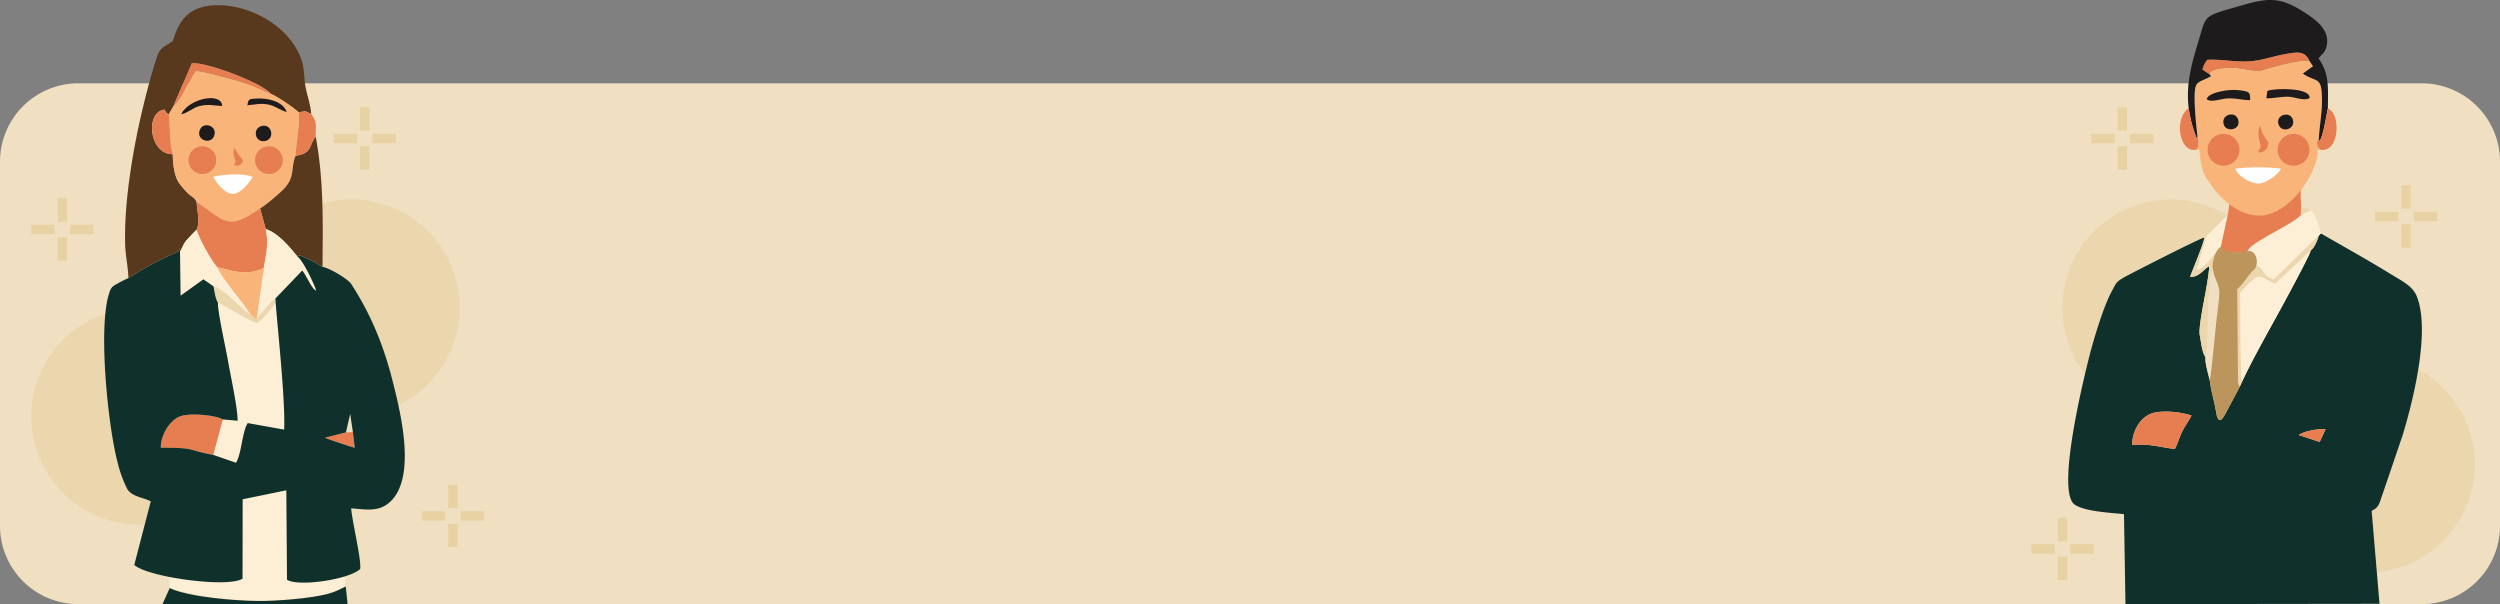 <svg id="Banner_principal" data-name="Banner principal" xmlns="http://www.w3.org/2000/svg" viewBox="0 0 960.002 231.988"><rect x="0" y="0" width="960.002" height="231.988" fill="#808080" stroke="none"/><title>Escritorio</title><path d="M940.002,778.872H39.998A30.086,30.086,0,0,1,9.999,748.874v-140.002a30.086,30.086,0,0,1,29.999-29.999h900.005a30.086,30.086,0,0,1,29.999,29.999v140.002A30.086,30.086,0,0,1,940.002,778.872Z" transform="translate(-9.999 -546.884)" fill="#f0dfc0" fill-rule="evenodd"/><path d="M138.134,601.846v-3.579h8.949v3.579Zm10.142-4.772v-8.975h3.579v8.975Zm4.775,1.193h8.946v3.579h-8.946Zm-1.196,4.773v8.974h-3.579v-8.974Z" transform="translate(-9.999 -546.884)" fill="#e8d1a2" fill-rule="evenodd"/><path d="M921.998,631.804V628.225h8.949v3.579Zm10.142-4.772V618.057h3.579v8.975Zm4.775,1.193h8.946v3.579h-8.946Zm-1.196,4.773v8.974h-3.579v-8.974Z" transform="translate(-9.999 -546.884)" fill="#e8d1a2" fill-rule="evenodd"/><path d="M171.998,746.788V743.209h8.949v3.579h-8.949Zm10.142-4.772v-8.975h3.579v8.975Zm4.775,1.193h8.946v3.579h-8.946Zm-1.196,4.772v8.975h-3.579v-8.975Z" transform="translate(-9.999 -546.884)" fill="#e8d1a2" fill-rule="evenodd"/><path d="M790.067,759.462v-3.579h8.949v3.579Zm10.142-4.772v-8.975h3.579v8.975Zm4.775,1.193h8.946v3.579h-8.946ZM803.788,760.655v8.975h-3.579V760.655h3.579Z" transform="translate(-9.999 -546.884)" fill="#e8d1a2" fill-rule="evenodd"/><path d="M21.998,636.775v-3.579h8.949v3.579Zm10.142-4.773v-8.974h3.579v8.974Zm4.775,1.194h8.946v3.579H36.915ZM35.718,637.968v8.975H32.14V637.968Z" transform="translate(-9.999 -546.884)" fill="#e8d1a2" fill-rule="evenodd"/><path d="M813.05,601.846v-3.579h8.949v3.579Zm10.142-4.773v-8.974h3.579v8.974Zm4.775,1.194h8.946v3.579h-8.946Zm-1.196,4.772v8.975h-3.579v-8.975Z" transform="translate(-9.999 -546.884)" fill="#e8d1a2" fill-rule="evenodd"/><g id="_905411984" data-name=" 905411984"><path d="M144.956,623.488a41.546,41.546,0,1,1-41.543,41.546A41.545,41.545,0,0,1,144.956,623.488Z" transform="translate(-9.999 -546.884)" fill="#ebd6ae" fill-rule="evenodd"/><path d="M63.541,665.241A41.546,41.546,0,1,1,21.998,706.787,41.545,41.545,0,0,1,63.541,665.241Z" transform="translate(-9.999 -546.884)" fill="#ebd6ae" fill-rule="evenodd"/><path d="M95.56,707.942l-3.684,13.618,8.746,3.033c2.131-3.228,2.337-11.89,4.511-15.236l13.983,2.502c.502-10.672-2.298-36.804-3.253-48.626-1.15,1.069-2.248,2.933-3.405,4.185-1.153,1.251-2.363,2.289-3.644,3.436-3.019-.51-14.355-7.951-15.123-7.743-.201,3.26,3.072,17.764,3.822,22.175.957,5.629,3.777,18.252,3.71,23.151Zm47.326,65.32a122.862,122.862,0,0,1-67.719-.549l-.454-28.874L136.997,723.057l5.889,50.205Z" transform="translate(-9.999 -546.884)" fill="#fcefd6" fill-rule="evenodd"/><path d="M59.3,653.696a138.121,138.121,0,0,1,19.31-10.28l.387-1.598.124,1.649c.844-1.089,1.168-2.907,2.665-4.491,1.276-1.349,2.347-2.609,3.679-3.841,1.42-2.49.219-7.761.008-10.727-.459-1.517-1.98-2.046-3.237-3.24a34.597,34.597,0,0,1-3.294-3.804c-2.048-2.588-2.578-7.925-2.603-11.255-8.903.109-10.861-15.954-3.234-17.152.797,1.176.529,1.24,1.755,1.831l1.685-2.996,7.113-16.675c5.986-.348,26.811,7.474,30.34,11.857,2.307.814,8.874,5.324,10.663,7.032,3.371-.437,1.911-.716,4.831.648-.19-3.509-1.709-7.465-2.254-10.945-.683-4.362-.221-7.16-2.134-11.556-5.884-13.513-22.807-20.642-34.774-19.065-8.398,1.106-11.76,6.097-13.994,13.584-3.917,2.711-4.854,2.048-6.459,7.211C63.526,590.329,57.51,619.192,58.052,640.504,58.167,645.048,59.22,649.617,59.3,653.696Z" transform="translate(-9.999 -546.884)" fill="#59391e" fill-rule="evenodd"/><path d="M76.546,587.791l-1.685,2.996c.348,3.724.361,12.359,1.479,15.321.025,3.33.555,8.667,2.603,11.255A34.597,34.597,0,0,0,82.236,621.168c1.258,1.194,2.778,1.723,3.237,3.24,11.059,7.42,11.898,11.309,24.38,2.485,1.539-.582,7.951-6.183,9.164-7.466,4.39-4.638,2.531-7.856,4.488-12.718.116-4.044,1.911-13.578,1.155-16.703-1.789-1.708-8.356-6.219-10.663-7.032-4.448-1.872-9.118-4.121-13.98-5.419-3.445-.921-11.841-3.351-14.88-3.458C82.516,577.576,79.833,585.164,76.546,587.791Z" transform="translate(-9.999 -546.884)" fill="#f9b479" fill-rule="evenodd"/><path d="M123.506,606.709c-1.957,4.863-.098,8.08-4.488,12.718-1.213,1.283-7.625,6.883-9.164,7.466l2.2,7.981c4.691,1.401,9.154,6.834,12.005,10.331,1.877-.371.201-.456,2.659.42a17.171,17.171,0,0,1,2.35,1.082c1.898.951,3.131,1.688,4.773,2.66.137-16.858.54-33.353-2.626-50.046C128.495,602.914,129.918,605.77,123.506,606.709Z" transform="translate(-9.999 -546.884)" fill="#59391e" fill-rule="evenodd"/><path d="M85.465,635.135c.901,3.222,5.682,11.967,7.905,14.297,6.383,1.623,11.353,3.465,17.9.382.97-5.438,1.919-9.495.784-14.94l-2.2-7.981c-12.482,8.824-13.322,4.935-24.38-2.485C85.684,627.374,86.885,632.645,85.465,635.135Z" transform="translate(-9.999 -546.884)" fill="#e67e52" fill-rule="evenodd"/><path d="M111.27,649.813c-.026,2.076-.519,2.641-.694,4.867-.132,1.68-.398,3.116-.654,4.75-.502,3.193-.915,6.529-1.344,9.758,2.447-2.272,4.475-5.748,7.198-7.689L126.039,650.796c1.429,1.469,3.911,7.58,5.383,7.674-.928-2.954-5.12-11.722-7.363-13.265-2.851-3.497-7.313-8.93-12.005-10.331C113.189,640.318,112.24,644.375,111.27,649.813Z" transform="translate(-9.999 -546.884)" fill="#fcefd6" fill-rule="evenodd"/><path d="M91.876,721.561l3.684-13.618c-3.067-1.759-13.326-2.621-16.779-1.023-4.036,1.867-7.102,7.348-7.033,11.9C85.593,718.819,80.952,719.504,91.876,721.561Z" transform="translate(-9.999 -546.884)" fill="#e67e52" fill-rule="evenodd"/><path d="M79.122,643.466l.223,16.959,8.77-6.279,3.861,2.695c4.284.958,10.38,8.721,14.415,11.055-3.585-5.88-10.088-12.495-13.02-18.465-2.223-2.33-7.004-11.075-7.905-14.297-1.332,1.232-2.404,2.492-3.679,3.841C80.29,640.559,79.966,642.377,79.122,643.466Z" transform="translate(-9.999 -546.884)" fill="#fcefd6" fill-rule="evenodd"/><path d="M72.404,778.848l71.081.025-.725-6.794c-2.713,1.237-3.566,1.968-6.97,2.87-6.68,1.773-19.632,2.746-26.302,2.707-8.469-.048-26.802-1.395-34.32-4.943l-2.764,6.135Z" transform="translate(-9.999 -546.884)" fill="#10312b" fill-rule="evenodd"/><path d="M106.391,667.897c1.057.712.325.358,1.274,1.081.737.56.328.751.912.211.429-3.229.842-6.566,1.344-9.758.256-1.635.522-3.071.654-4.75.176-2.226.668-2.791.694-4.867-6.547,3.084-11.517,1.241-17.9-.382C96.303,655.402,102.806,662.018,106.391,667.897Z" transform="translate(-9.999 -546.884)" fill="#f9b479" fill-rule="evenodd"/><path d="M124.661,590.006c.756,3.125-1.039,12.659-1.155,16.703,6.412-.939,4.989-3.795,7.709-7.388-.125-3.979.908-5.275-1.723-8.667C126.572,589.29,128.032,589.569,124.661,590.006Z" transform="translate(-9.999 -546.884)" fill="#e67e52" fill-rule="evenodd"/><path d="M76.339,606.109c-1.117-2.962-1.13-11.597-1.479-15.321-1.226-.591-.958-.654-1.755-1.831C65.478,590.155,67.436,606.218,76.339,606.109Z" transform="translate(-9.999 -546.884)" fill="#e67e52" fill-rule="evenodd"/><path d="M76.546,587.791c3.287-2.627,5.97-10.215,8.594-13.695,3.039.107,11.434,2.537,14.88,3.458,4.861,1.298,9.531,3.547,13.98,5.419-3.529-4.383-24.354-12.206-30.34-11.857Z" transform="translate(-9.999 -546.884)" fill="#e67e52" fill-rule="evenodd"/><path d="M93.692,663.11c.768-.208,12.104,7.233,15.123,7.743,1.28-1.147,2.491-2.185,3.644-3.436,1.157-1.252,2.255-3.116,3.405-4.185l-.089-1.733c-2.722,1.941-4.75,5.417-7.198,7.689-.583.54-.175.348-.912-.211-.95-.723-.217-.368-1.274-1.081-4.036-2.334-10.131-10.097-14.415-11.055C92.37,658.803,92.705,661.677,93.692,663.11Z" transform="translate(-9.999 -546.884)" fill="#ebd6ae" fill-rule="evenodd"/><path d="M91.854,614.77c1.176,2.409,4.736,6.739,7.856,6.568,2.685-.148,6.031-4.287,7.278-6.381C104.306,613.161,95.024,613.866,91.854,614.77Z" transform="translate(-9.999 -546.884)" fill="#fefefe" fill-rule="evenodd"/><path d="M92.195,599.171c1.537-3.839-3.8-5.701-5.295-2.751C84.812,600.532,90.792,602.674,92.195,599.171Z" transform="translate(-9.999 -546.884)" fill="#1e1b1d" fill-rule="evenodd"/><path d="M108.409,599.233c1.089,3.322,6.889,2.026,5.567-2.148C112.868,593.581,107.075,595.168,108.409,599.233Z" transform="translate(-9.999 -546.884)" fill="#1e1b1d" fill-rule="evenodd"/><path d="M145.509,712.801l-2.666.128-8.057,2.041c.208.265,10.439,3.617,11.445,3.88Z" transform="translate(-9.999 -546.884)" fill="#e67e52" fill-rule="evenodd"/><path d="M79.559,590.7c1.648.066,4.557-2.471,6.81-3.038,3.673-.92,5.499-.234,8.929-.064C95.278,582.241,82.842,584.429,79.559,590.7Z" transform="translate(-9.999 -546.884)" fill="#1e1b1d" fill-rule="evenodd"/><path d="M105.008,587.3c3.176-.216,5.146-.979,8.558-.149,2.342.569,4.629,2.401,6.534,2.713-1.409-4.038-7.28-5.438-11.812-5.131C105.721,584.908,105.331,584.879,105.008,587.3Z" transform="translate(-9.999 -546.884)" fill="#1e1b1d" fill-rule="evenodd"/><path d="M100.149,607.787c.743,2.517-.122.933-.221,2.633,2.008.096,2.585.027,3.41-1.78-.874-1.676-2.225-2.578-3.319-5.133C99.438,605.744,99.517,605.646,100.149,607.787Z" transform="translate(-9.999 -546.884)" fill="#e67e52" fill-rule="evenodd"/><path d="M142.843,712.929l1.625-7.133,1.041,7.005.722,6.048c-1.006-.263-11.237-3.615-11.445-3.88ZM59.3,653.696a35.101,35.101,0,0,0-4.465,2.251c-2.147,1.109-2.383,1.796-3.067,4.044-4.084,13.454-.283,50.33,3.287,64.049a48.303,48.303,0,0,0,3.761,10.522c1.728,3.057,6.079,3.286,9.085,4.826L61.561,763.802c5.015,4.691,35.751,8.939,41.57,5.297l.048-30.495,16.769-3.442.26,34.362c4.688,2.823,24.22-.253,28.101-4.169.536-3.392-3.099-18.344-3.468-23.261,5.564.351,10.72,1.657,15.209-2.741,9.715-9.514,3.887-33.426,1.058-44.828-3.573-14.395-8.308-26.281-16.15-38.457-1.372-2.13-8.459-6.274-11.118-6.702-1.642-.972-2.875-1.709-4.773-2.66a17.171,17.171,0,0,0-2.35-1.082c-2.458-.876-.782-.791-2.659-.42,2.243,1.543,6.435,10.311,7.363,13.265-1.473-.093-3.954-6.204-5.383-7.674l-10.264,10.704.089,1.733c.954,11.822,3.755,37.954,3.253,48.626l-13.983-2.502c-2.173,3.346-2.38,12.008-4.511,15.236l-8.746-3.033c-10.924-2.056-6.283-2.741-20.128-2.741-.069-4.552,2.998-10.032,7.033-11.9,3.452-1.598,13.711-.736,16.779,1.023l5.663.494c.067-4.899-2.753-17.522-3.71-23.151-.75-4.411-4.023-18.915-3.822-22.175-.986-1.433-1.322-4.307-1.716-6.268l-3.861-2.695-8.77,6.279-.223-16.959-.124-1.649-.387,1.598A138.121,138.121,0,0,0,59.3,653.696Z" transform="translate(-9.999 -546.884)" fill="#10312b" fill-rule="evenodd"/><path d="M87.701,603.051a5.324,5.324,0,1,1-5.324,5.323A5.324,5.324,0,0,1,87.701,603.051Z" transform="translate(-9.999 -546.884)" fill="#e67e52" fill-rule="evenodd"/><path d="M113.268,603.051a5.324,5.324,0,1,1-5.326,5.323A5.324,5.324,0,0,1,113.268,603.051Z" transform="translate(-9.999 -546.884)" fill="#e67e52" fill-rule="evenodd"/></g><g id="_905406008" data-name=" 905406008"><path d="M843.542,623.488a41.546,41.546,0,1,1-41.543,41.546A41.545,41.545,0,0,1,843.542,623.488Z" transform="translate(-9.999 -546.884)" fill="#ebd6ae" fill-rule="evenodd"/><path d="M918.789,683.68a41.546,41.546,0,1,1-41.543,41.546A41.545,41.545,0,0,1,918.789,683.68Z" transform="translate(-9.999 -546.884)" fill="#ebd6ae" fill-rule="evenodd"/><path d="M892.694,713.929c2.365-1.623,7.285-2.35,10.362-2.287l-2.291,4.956Zm-47.523,5.347c-6.517-.731-9.17-2.06-16.37-1.556-.131-4.785,2.555-9.849,6.765-11.806,3.846-1.788,12.09-.841,15.951.534-.646,1.518-2.48,3.971-3.461,5.973C846.96,714.664,846.131,717.472,845.172,719.276Zm55.264-82.069c-.507,1.869-1.631,4.769-3.102,5.825-.293,1.856-11.322,22.059-13.153,25.388-4.26,7.742-9.589,17.206-13.248,25.087l-.854,1.89-5.474,10.258c-1.265,2.337-2.552,4.089-3.415.485-.138-.575-.211-1.172-.326-1.756-.259-1.322-.536-2.637-.824-3.946a64.124,64.124,0,0,1-1.508-7.567c-.547-2.35-1.871-6.585-1.626-8.826-1.355-1.844-1.687-5.793-2.173-8.314-.804-4.16,3.28-19.494,3.621-26.624-2.009.989-3.865,4.289-7.339,4.096.487-1.694,6.037-14.672,5.309-15.054-2.441.666-27.43,13.463-29.97,14.858-3.784,2.079-3.563,2.237-5.532,5.922-3.223,6.038-6.937,18.541-8.555,24.945-1.769,6.999-12.994,51.896-5.543,56.811,4.084,2.693,13.932,3.085,18.889,3.64l.567,34.548,97.552-.126-3.025-35.737c3.028-1.259,3.065-3.364,4.201-6.372l7.769-22.821c3.954-13.142,10.507-39.228,5.533-52.743-1.592-4.328-5.505-6.071-10.978-9.428-8.525-5.229-17.308-10.109-25.997-15.109l-.798.671Z" transform="translate(-9.999 -546.884)" fill="#10312b" fill-rule="evenodd"/><path d="M870.933,693.507c3.659-7.88,8.988-17.344,13.248-25.087,1.831-3.328,12.86-23.532,13.153-25.388L883.652,655.758c-3.076-.839-5.559-3.907-8.135-1.969a69.391,69.391,0,0,0-5.355,5.481c.117,4.533-.13,32.708.771,34.237Z" transform="translate(-9.999 -546.884)" fill="#fcefd6" fill-rule="evenodd"/><path d="M845.172,719.276c.959-1.805,1.788-4.612,2.885-6.855.98-2.002,2.815-4.455,3.461-5.973-3.861-1.375-12.105-2.322-15.951-.534-4.211,1.957-6.896,7.022-6.765,11.806C836.002,717.216,838.654,718.545,845.172,719.276Z" transform="translate(-9.999 -546.884)" fill="#e67e52" fill-rule="evenodd"/><path d="M856.905,684.044c-.244,2.242,1.08,6.476,1.626,8.826.457-.706,2.205-19.185,2.47-21.742.376-3.631.945-7.416,1.218-11.016.302-3.993-2.145-6.417-2.395-9.743C856.87,653.191,858.303,678.168,856.905,684.044Z" transform="translate(-9.999 -546.884)" fill="#f0dfc0" fill-rule="evenodd"/><path d="M892.694,713.929l8.07,2.669,2.291-4.956c-3.077-.064-7.997.664-10.362,2.287Z" transform="translate(-9.999 -546.884)" fill="#e67e52" fill-rule="evenodd"/><polygon points="864.966 104.042 866.507 103.694 866.843 102.442 864.096 97.386 861.418 97.445 864.966 104.042" fill="#f0dfc0" fill-rule="evenodd"/><path d="M893.473,629.627l3.892-2.031c-1.326-1.031-1.892-.791-3.767-.935Zm-31.817,17.062,1.271-.235-.064-1.924c2.153.497,7.215.061,8.554-.201l2.678-.059-.761-1.234c-1.049,1.25-3.181.778-5.076.772-1.827-.006-3.638.045-5.422-.112l-.077-2.317c.684-3.405,2.75-6.852,2.236-10.346a4.62,4.62,0,0,0-2.53,1.539l-.001-.046-5.699,5.386-.442.236c.728.383-4.822,13.361-5.309,15.054,3.475.193,5.33-3.107,7.339-4.096-.341,7.13-4.426,22.465-3.621,26.624.487,2.52.818,6.47,2.173,8.314,1.398-5.876-.034-30.853,2.918-33.674-.684-1.786-1.39-5.05.325-6.386l1.508,2.706Zm14.956,1.17-1.648,3.066c-2.008,2.259-3.451,4.697-5.87,7.075l.295,32.64c-.005,1.91-.223,3.58.689,4.756l.854-1.89c-.901-1.528-.654-29.704-.771-34.237a69.391,69.391,0,0,1,5.355-5.481c2.576-1.938,5.06,1.13,8.135,1.969l13.682-12.725c1.47-1.056,2.595-3.957,3.102-5.825l-17.321,17.008C880.074,653.118,878.769,649.695,876.613,647.86Z" transform="translate(-9.999 -546.884)" fill="#ebd6ae" fill-rule="evenodd"/><path d="M866.096,625.013c-.624,6.102-2.47,11.271-3.404,16.722a11.513,11.513,0,0,0-.142,1.935c1.877.19,3.783.133,5.707.139,1.896.006,4.028.477,5.076-.772,1.051-3.048,17.062-9.984,20.139-13.409l.125-2.967c-.018-2.685-.233-4.417-.064-7.293-.485,1.101-9.624,6.793-11.404,7.141-1.467.285-7.937,1.496-9.286,1.183-3.032-.704-4.129-1.965-6.749-2.679Z" transform="translate(-9.999 -546.884)" fill="#e67e52" fill-rule="evenodd"/><path d="M872.93,643.402l3.097,5.546c4.227.803,1.521,3.257,7.088,5.267l17.321-17.008-.083.292.881-.963c-1.192-4.763-2.57-8.644-4.6-9.426a5.257,5.257,0,0,1,.731.485l-3.892,2.031c-3.077,3.425-19.088,10.361-20.139,13.409a2.002,2.002,0,0,1-.404.366Zm3.75,9.827,1.592,4.17,5.38-1.642C881.041,655.046,878.857,652.728,876.68,653.229Z" transform="translate(-9.999 -546.884)" fill="#fcefd6" fill-rule="evenodd"/><path d="M858.392,575.385l.625.731c-5.278,2.95-6.371,1.207-6.273,9.351.05,4.041.604,9.738,1.082,13.826a7.314,7.314,0,0,1-.132,4.943l.88.171c.448,4.509.716,8.848,3.684,12.249,5.009,8.217,15.619,16.498,25.594,11.497,10.455-5.251,16.62-18.557,16.129-23.741l.972-.056c-.736-1.017-.755-.509-1.013-1.584-.613-2.542.217-1.504.443-1.715.189-5.07,1.341-11.036,1.263-16.016-.144-9.227-1.894-6.286-7.304-9.893l3.892-2.833-1.455-2.159c-4.863-.333-14.278,2.528-19.084,3.939-1.103.325-7.358-1.14-9.861-1.179-2.308-.037-8.927-.067-9.441,2.469Zm35.151,49.019.041.076C893.53,618.833,893.335,618.663,893.543,624.404Z" transform="translate(-9.999 -546.884)" fill="#f9b479" fill-rule="evenodd"/><path d="M850.461,588.398a47.145,47.145,0,0,0,3.171,11.776l.194-.881c-.478-4.088-1.032-9.785-1.082-13.826-.098-8.144.994-6.4,6.273-9.351l-.625-.731-2.641-1.793a9.52,9.52,0,0,1,1.871-3.749c7.662-.326,12.915,1.727,21.204-.165,3.146-.718,6.146-1.606,9.377-2.137,3.952-.651,6.83-1.146,8.575,2.615l1.455,2.159-3.892,2.833c5.409,3.607,7.16.666,7.304,9.893.078,4.98-1.074,10.945-1.263,16.016.572-.423.215.241.82-.883A11.903,11.903,0,0,0,901.757,598.57c1.074-3.548,1.93-9.49,2.154-10.018.047-8.414.568-13.33-3.581-19.252,1.201-1.533,2.458-2.278,3-4.359,1.654-6.338-3.592-10.227-8.943-13.635-8.96-5.705-13.632-5.205-23.607-2.341-15.098,4.335-13.41,3.344-16.539,13.636-2.614,8.6-4.903,16.54-3.781,25.798Z" transform="translate(-9.999 -546.884)" fill="#1e1b1d" fill-rule="evenodd"/><path d="M858.392,575.385c.514-2.536,7.133-2.505,9.441-2.469,2.503.039,8.758,1.504,9.861,1.179,4.806-1.411,14.222-4.272,19.084-3.939-1.744-3.761-4.623-3.266-8.575-2.615-3.23.53-6.23,1.419-9.377,2.137-8.289,1.892-13.542-.161-21.204.165a9.521,9.521,0,0,0-1.871,3.749Z" transform="translate(-9.999 -546.884)" fill="#e67e52" fill-rule="evenodd"/><path d="M885.871,611.626a78.842,78.842,0,0,0-17.558.013c.895,2.741,6.09,5.966,9.266,5.726,2.799-.211,7.423-3.578,8.293-5.739Z" transform="translate(-9.999 -546.884)" fill="#fefefe" fill-rule="evenodd"/><path d="M853.693,604.236a7.314,7.314,0,0,0,.132-4.943l-.194.881a47.145,47.145,0,0,1-3.171-11.776C844.526,592.539,847.02,606.299,853.693,604.236Z" transform="translate(-9.999 -546.884)" fill="#e67e52" fill-rule="evenodd"/><path d="M900.382,601.057c-.226.211-1.056-.827-.443,1.715.259,1.075.278.567,1.013,1.584,7.398,1.473,8.127-13.809,2.959-15.804-.224.528-1.081,6.47-2.154,10.018a11.903,11.903,0,0,1-.555,1.604C900.597,601.298,900.954,600.635,900.382,601.057Z" transform="translate(-9.999 -546.884)" fill="#e67e52" fill-rule="evenodd"/><path d="M857.408,584.98c1.434,1.411,5.693-.198,7.86-.291,3.38-.145,5.952.658,8.783.654.015-2.467-.014-3.135-2.542-3.575a21.843,21.843,0,0,0-5.816-.244c-2.183.213-7.847,1.163-8.285,3.456Z" transform="translate(-9.999 -546.884)" fill="#1e1b1d" fill-rule="evenodd"/><path d="M880.293,584.602c2.142.236,5.852-.75,8.768-.561,2.176.141,6.22,1.821,7.85.425.183-3.987-13.268-3.795-16.254-2.675Z" transform="translate(-9.999 -546.884)" fill="#1e1b1d" fill-rule="evenodd"/><path d="M863.926,594.748c.954,3.058,6.775,2.078,5.505-1.995C868.366,589.337,862.689,590.787,863.926,594.748Z" transform="translate(-9.999 -546.884)" fill="#1e1b1d" fill-rule="evenodd"/><path d="M884.997,594.754c1.206,3.397,6.663,1.696,5.441-2.033C889.338,589.361,883.645,590.945,884.997,594.754Z" transform="translate(-9.999 -546.884)" fill="#1e1b1d" fill-rule="evenodd"/><path d="M877.689,595.205a11.332,11.332,0,0,0-.035,5.89c1.057,3.963-.009,1.561-.475,4.31,2.544.098,3.614-1.436,3.92-3.857a21.45,21.45,0,0,1-2.074-3.082C878.392,597.203,878.304,596.131,877.689,595.205Z" transform="translate(-9.999 -546.884)" fill="#e67e52" fill-rule="evenodd"/><path d="M863.824,598.289a6.115,6.115,0,1,1-6.116,6.116A6.115,6.115,0,0,1,863.824,598.289Z" transform="translate(-9.999 -546.884)" fill="#e67e52" fill-rule="evenodd"/><path d="M890.722,598.289a6.115,6.115,0,1,1-6.116,6.116A6.115,6.115,0,0,1,890.722,598.289Z" transform="translate(-9.999 -546.884)" fill="#e67e52" fill-rule="evenodd"/><path d="M853.514,650.383c2.904.188,6.172-5.705,9.259-8.557L865.3,629.634l-7.886,7.664Q855.463,643.841,853.514,650.383Z" transform="translate(-9.999 -546.884)" fill="#fcefd6" fill-rule="evenodd"/><path d="M859.823,650.37c.25,3.326,2.698,5.75,2.395,9.743-.273,3.6-.842,7.385-1.218,11.016-.265,2.557-2.013,21.035-2.47,21.742a64.156,64.156,0,0,0,1.508,7.567c.288,1.309.566,2.624.824,3.946.115.585.188,1.181.326,1.756.862,3.604,2.15,1.852,3.415-.485l5.474-10.258c-.912-1.176-.693-2.846-.689-4.756l-.295-32.64c2.419-2.378,3.862-4.815,5.87-7.075,2.926-1.53,1.822-8.574-2.035-7.524-3.223.107-7.656,1.267-10.238-1.668-2.1,1.174-3.591,6.75-2.869,8.635Z" transform="translate(-9.999 -546.884)" fill="#bc955c" fill-rule="evenodd"/></g></svg>
